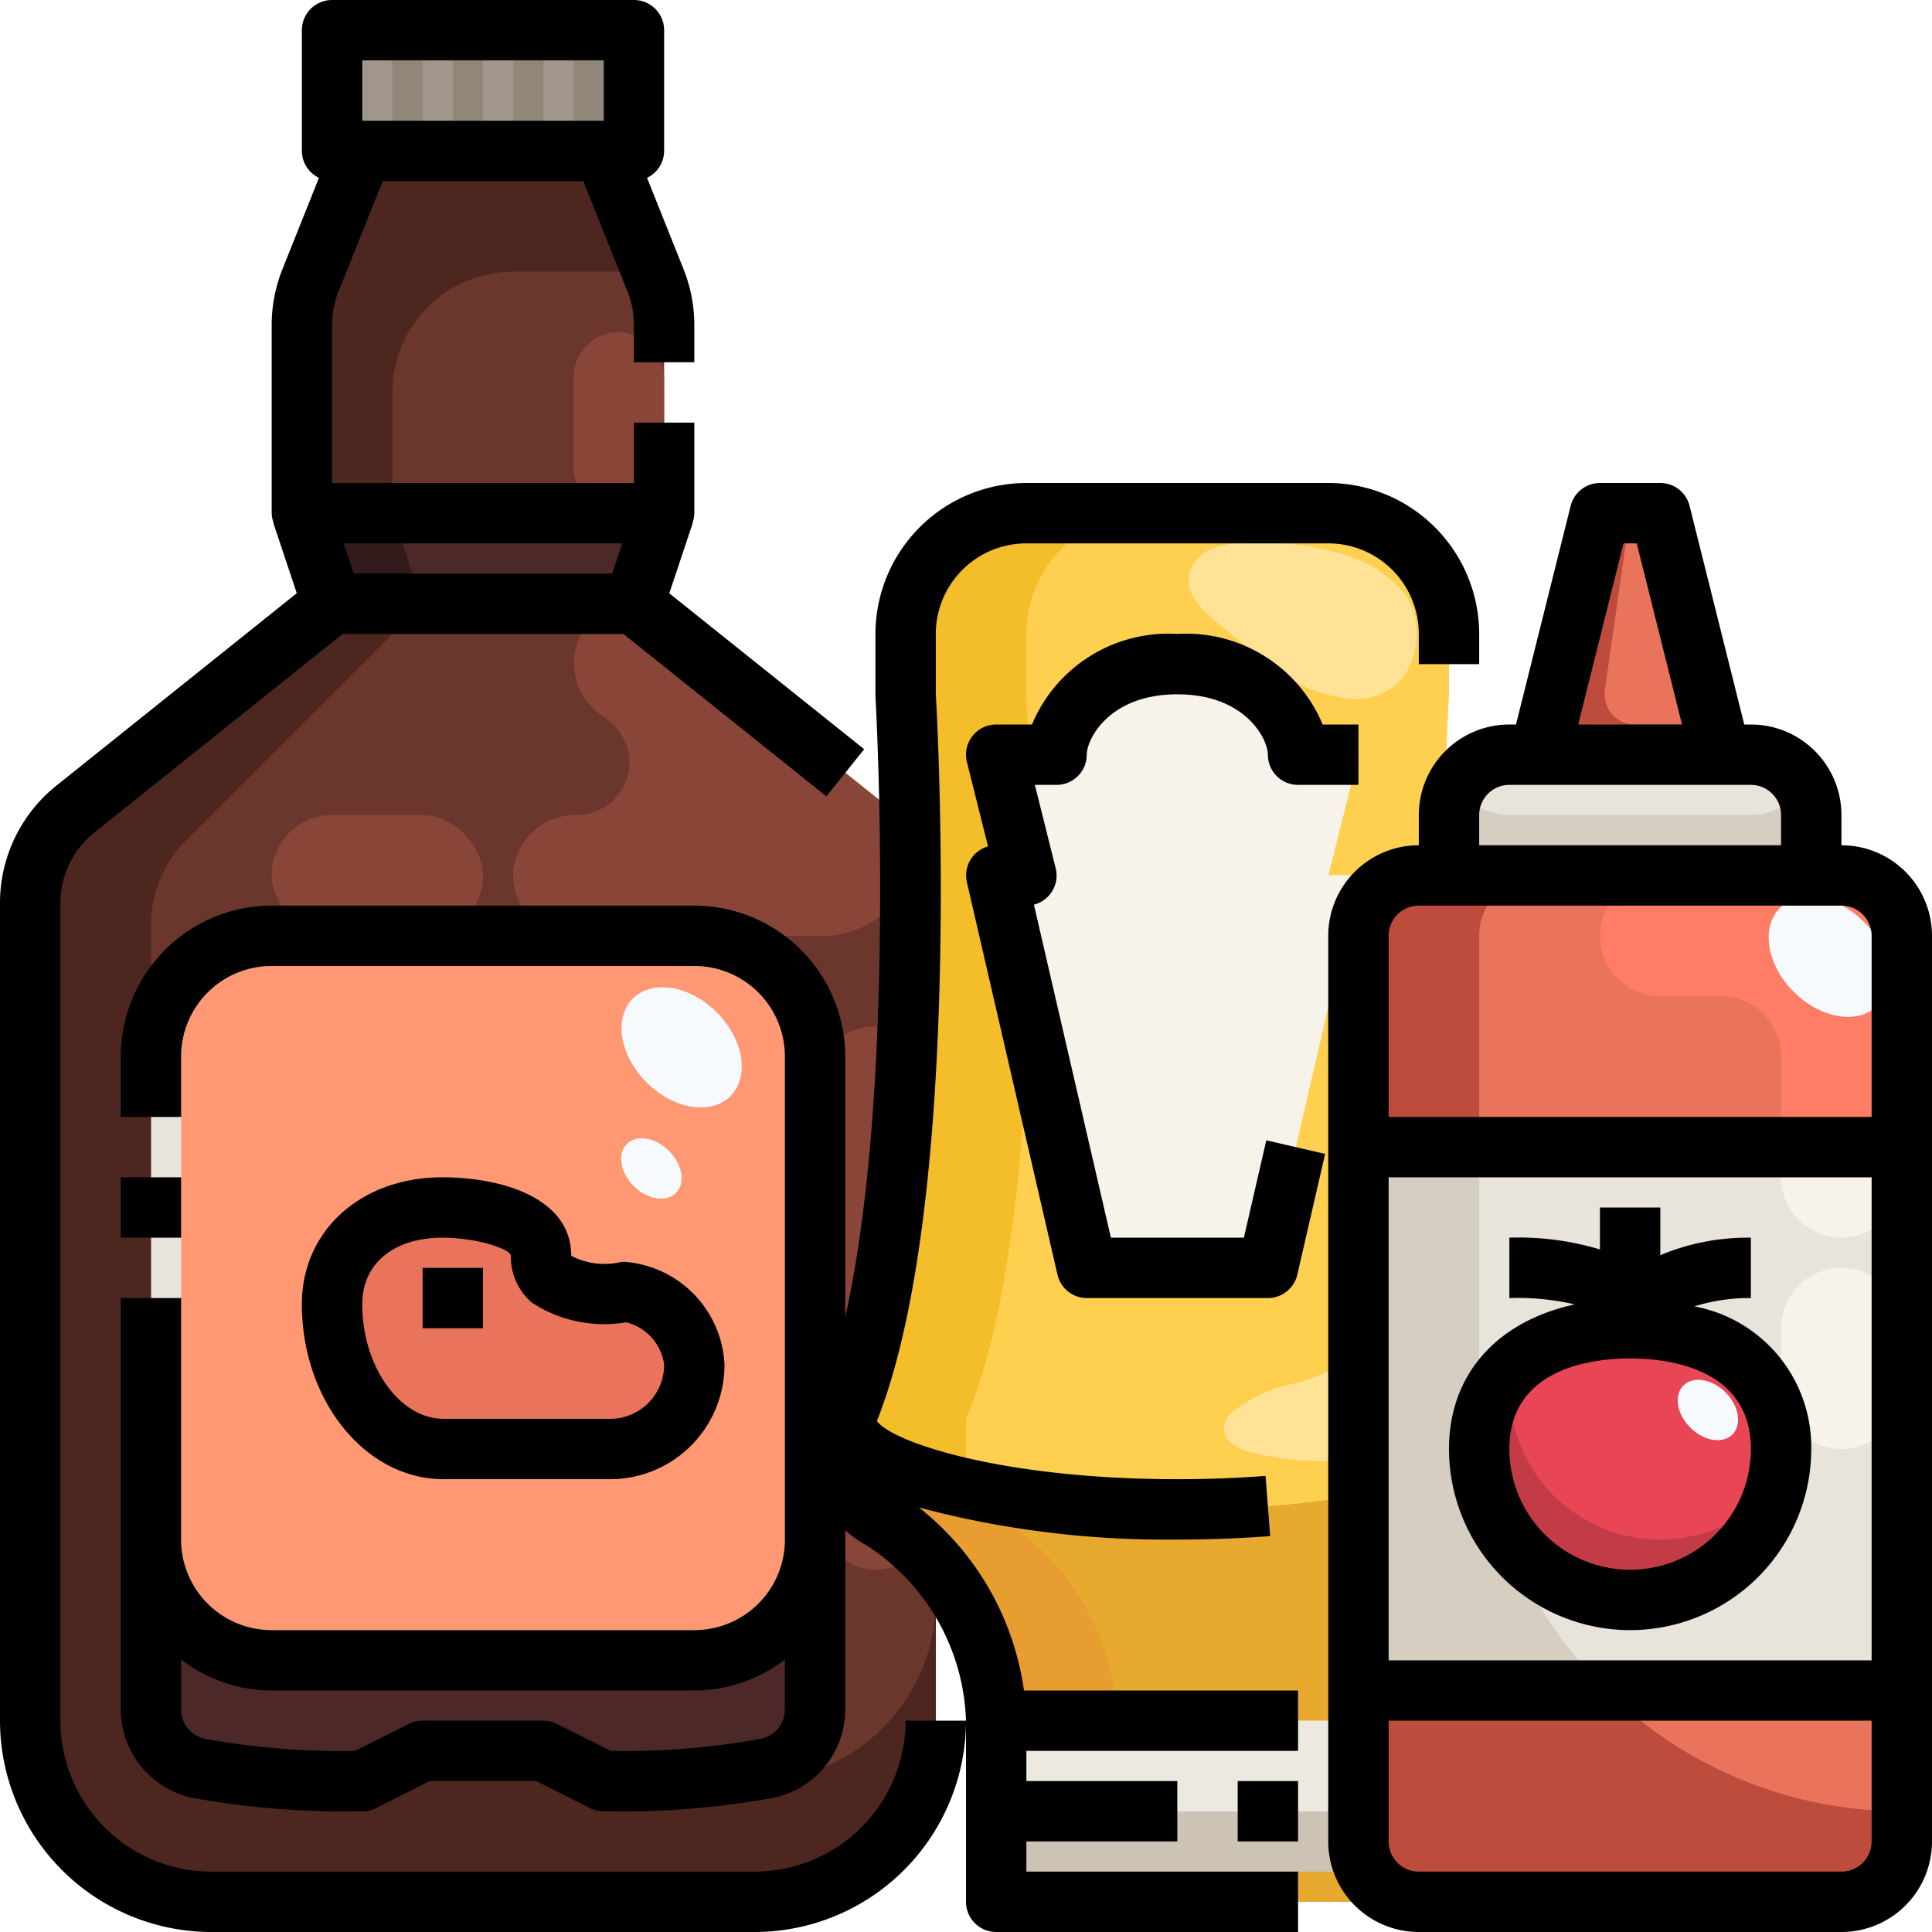 <svg xmlns="http://www.w3.org/2000/svg" viewBox="0 0 64 64"><g id="_19-sauce" data-name="19-sauce"><path d="M27,35V51a4,4,0,0,1-4,4H9a4,4,0,0,1-4-4V35a4,4,0,0,1,4-4H23A4,4,0,0,1,27,35ZM20.23,48A2.783,2.783,0,0,0,23,45.2a2.612,2.612,0,0,0-2.31-2.4s-2.77.4-2.77-1.2S14.65,40,14.65,40C12.36,40,11,41.43,11,43.2c0,2.65,1.65,4.8,3.69,4.8Z" style="fill:#e8e4dc"/><path d="M9,55H23a4,4,0,0,0,4-4v5.62a1.992,1.992,0,0,1-1.55,1.95A26.876,26.876,0,0,1,20,59l-2-1H14l-2,1a26.876,26.876,0,0,1-5.45-.43A1.992,1.992,0,0,1,5,56.62V51A4,4,0,0,0,9,55Z" style="fill:#4d2829"/><path d="M17.92,41.6c0,1.6,2.77,1.2,2.77,1.2A2.612,2.612,0,0,1,23,45.2,2.783,2.783,0,0,1,20.23,48H14.69C12.65,48,11,45.85,11,43.2c0-1.77,1.36-3.2,3.65-3.2C14.65,40,17.92,40,17.92,41.6Z" style="fill:#ea735c"/><polygon points="10 17 22 17 21 20 11 20 10 17" style="fill:#4d2829"/><polygon points="21 1 21 5 20 5 12 5 11 5 11 1 21 1" style="fill:#a0968c"/><path d="M22,10.77V17H10V10.77a4.032,4.032,0,0,1,.29-1.49L12,5h8l1.71,4.28A4.032,4.032,0,0,1,22,10.77Z" style="fill:#6b362c"/><path d="M31,29.92V57a6,6,0,0,1-6,6H7a6,6,0,0,1-6-6V29.92A4,4,0,0,1,2.5,26.8L11,20H21l8.5,6.8A4,4,0,0,1,31,29.92Zm-4,26.7V35a4,4,0,0,0-4-4H9a4,4,0,0,0-4,4V56.62a1.992,1.992,0,0,0,1.55,1.95A26.876,26.876,0,0,0,12,59l2-1h4l2,1a26.876,26.876,0,0,0,5.45-.43A1.992,1.992,0,0,0,27,56.62Z" style="fill:#6b362c"/><rect x="11" y="2" width="1" height="2" style="fill:#918778"/><rect x="13" y="2" width="1" height="2" style="fill:#918778"/><rect x="15" y="2" width="1" height="2" style="fill:#918778"/><rect x="19" y="2" width="1" height="2" style="fill:#918778"/><rect x="17" y="2" width="1" height="2" style="fill:#918778"/><path d="M23,32H9a3,3,0,0,0-3,3V51a3,3,0,0,0,3,3H23a3,3,0,0,0,3-3V35A3,3,0,0,0,23,32ZM20.23,48H14.69C12.65,48,11,45.85,11,43.2c0-1.77,1.36-3.2,3.65-3.2,0,0,3.27,0,3.27,1.6s2.77,1.2,2.77,1.2A2.612,2.612,0,0,1,23,45.2,2.783,2.783,0,0,1,20.23,48Z" style="fill:#ff9873"/><polygon points="13 17 10 17 11 20 14 20 13 17" style="fill:#331a1b"/><path d="M13,13a4,4,0,0,1,4-4h4.6L20,5H12L10.29,9.28A4.032,4.032,0,0,0,10,10.77V17h3Z" style="fill:#4d271f"/><path d="M25,59H11c-.172,0-.342-.012-.511-.026a22.942,22.942,0,0,1-3.939-.4A1.992,1.992,0,0,1,5,56.62V30.657a4,4,0,0,1,1.172-2.829L14,20H11L2.5,26.8A4,4,0,0,0,1,29.92V57a6,6,0,0,0,6,6H25a6,6,0,0,0,6-6V53A6,6,0,0,1,25,59Z" style="fill:#4d271f"/><path d="M30.013,29.361a3.033,3.033,0,0,0,.317-1.612,3.945,3.945,0,0,0-.83-.949l-8.491-6.793a1.993,1.993,0,0,0-1.789,1.079,2.076,2.076,0,0,0,.668,2.579l.265.2A1.742,1.742,0,0,1,19.107,27h0a2.075,2.075,0,0,0-2.08,1.664A2,2,0,0,0,19,31h8.17A3.154,3.154,0,0,0,30.013,29.361Z" style="fill:#8a4539"/><rect x="27" y="34" width="4" height="18" rx="2" ry="2" style="fill:#8a4539"/><rect x="9" y="27" width="7" height="4" rx="2" ry="2" style="fill:#8a4539"/><rect x="19" y="11" width="3" height="6" rx="1.5" ry="1.5" style="fill:#8a4539"/><ellipse cx="22.58" cy="34.695" rx="1.642" ry="2.286" transform="translate(-17.922 26.142) rotate(-45.02)" style="fill:#f6fafd"/><ellipse cx="21.577" cy="38.708" rx="0.825" ry="1.148" transform="translate(-21.055 26.609) rotate(-45.02)" style="fill:#f6fafd"/><rect x="33" y="60" width="12" height="3" style="fill:#cdc3b4"/><rect x="33" y="57" width="12" height="3" style="fill:#ede9e1"/><path d="M50,48.49a2.106,2.106,0,0,1-1.18,1.82A8.173,8.173,0,0,0,45,57H33a8.173,8.173,0,0,0-3.82-6.69A2.106,2.106,0,0,1,28,48.49V47c0,1.66,4.92,3,11,3s11-1.34,11-3Z" style="fill:#e7aa2f"/><path d="M47.84,29.01C47.85,25.52,48,23,48,23V21a4,4,0,0,0-4-4H34a4,4,0,0,0-4,4v2s.15,2.52.16,6.02C30.18,34.61,29.84,42.7,28,47c0,1.66,4.92,3,11,3s11-1.34,11-3C48.15,42.69,47.82,34.6,47.84,29.01ZM42,42H36L33,29h1l-1-4h2c0-1.11,1.24-3,4-3s4,1.89,4,3h2l-1,4h1Z" style="fill:#ffcf4f"/><path d="M45,29,42,42H36L33,29h1l-1-4h2c0-1.11,1.24-3,4-3s4,1.89,4,3h2l-1,4Z" style="fill:#f7f3eb"/><path d="M33.18,50.31a2.3,2.3,0,0,1-.941-.945C29.662,48.816,28,47.963,28,47v1.49a2.106,2.106,0,0,0,1.18,1.82A8.173,8.173,0,0,1,33,57h4A8.173,8.173,0,0,0,33.18,50.31Z" style="fill:#e79d2f"/><path d="M32.239,49.365A1.858,1.858,0,0,1,32,48.49V47c1.369-3.2,1.907-8.495,2.085-13.3L33,29h1l-1-4h1.087C34.044,23.752,34,23,34,23V21a4,4,0,0,1,4-4H34a4,4,0,0,0-4,4v2s.15,2.52.16,6.02C30.18,34.61,29.84,42.7,28,47,28,47.963,29.662,48.816,32.239,49.365Z" style="fill:#f4be2b"/><rect x="33" y="62" width="12" height="1" style="fill:#e7aa2f"/><path d="M43.041,45.8a4.844,4.844,0,0,0-2.26,1.005.807.807,0,0,0-.24.457.692.692,0,0,0,.3.591,1.776,1.776,0,0,0,.636.263,9.151,9.151,0,0,0,4.016.108,4.5,4.5,0,0,0,1.595-.589,2.245,2.245,0,0,0,1-1.338,1.8,1.8,0,0,0-.429-1.6,1.534,1.534,0,0,0-2.04-.293A8.392,8.392,0,0,1,43.041,45.8Z" style="fill:#ffe296"/><path d="M41.316,17.985a3.019,3.019,0,0,0-1.191.2,1.225,1.225,0,0,0-.745.895c-.083.605.422,1.115.891,1.507q.773.646,1.573,1.261a5,5,0,0,0,3.119,1.315A2.131,2.131,0,0,0,46.44,22.5a2.526,2.526,0,0,0,.475-1.74,1.976,1.976,0,0,0-.753-1.473A4.07,4.07,0,0,0,44.7,18.42,9.629,9.629,0,0,0,41.316,17.985Z" style="fill:#ffe296"/><polygon points="55 17 57 25 51 25 53 17 55 17" style="fill:#ea735c"/><path d="M45,38H63V56H45Zm9,15a5,5,0,0,0,5-5c0-2.76-2.24-4-5-4s-5,1.24-5,4A5,5,0,0,0,54,53Z" style="fill:#e8e4dc"/><path d="M63,31v7H45V31a2.006,2.006,0,0,1,2-2H61A2.006,2.006,0,0,1,63,31Z" style="fill:#ea735c"/><path d="M54,44c2.76,0,5,1.24,5,4a5,5,0,0,1-10,0C49,45.24,51.24,44,54,44Z" style="fill:#e84655"/><path d="M60,27v2H48V27a2.006,2.006,0,0,1,2-2h8A2.006,2.006,0,0,1,60,27Z" style="fill:#e8e4dc"/><path d="M63,56v5a2.006,2.006,0,0,1-2,2H47a2.006,2.006,0,0,1-2-2V56Z" style="fill:#ea735c"/><path d="M55,51a5,5,0,0,1-5-5,4.377,4.377,0,0,1,.071-.676A3.579,3.579,0,0,0,49,48a4.993,4.993,0,0,0,9.855,1.147A4.967,4.967,0,0,1,55,51Z" style="fill:#c43b48"/><path d="M58,27H50a2,2,0,0,1-1.721-1A1.975,1.975,0,0,0,48,27v2H60V27a1.975,1.975,0,0,0-.279-1A2,2,0,0,1,58,27Z" style="fill:#d6cec1"/><path d="M54.153,24a1,1,0,0,1-.99-1.141L54,17H53l-2,8h6l-.25-1Z" style="fill:#bd4c3d"/><path d="M49.866,50.809A4.971,4.971,0,0,1,49,48a4.422,4.422,0,0,1,.068-.648C49.026,46.907,49,46.457,49,46V38H45V56h8.211A14,14,0,0,1,49.866,50.809Z" style="fill:#d6cec1"/><path d="M49,31a2,2,0,0,1,2-2H47a2.006,2.006,0,0,0-2,2v7h4Z" style="fill:#bd4c3d"/><path d="M45,56v5a2.006,2.006,0,0,0,2,2H61a2.006,2.006,0,0,0,2-2V60a13.948,13.948,0,0,1-9.789-4Z" style="fill:#bd4c3d"/><path d="M59,39a2,2,0,0,0,4,0V38H59Z" style="fill:#f7f3eb"/><path d="M60,29H55.107a2.075,2.075,0,0,0-2.08,1.664A2,2,0,0,0,55,33h2a2,2,0,0,1,2,2v3h4V32A3,3,0,0,0,60,29Z" style="fill:#ff7d64"/><path d="M61,42a2,2,0,0,0-2,2v2a2,2,0,0,0,4,0V44A2,2,0,0,0,61,42Z" style="fill:#f7f3eb"/><ellipse cx="60.58" cy="31.695" rx="1.642" ry="2.286" transform="translate(-4.661 52.142) rotate(-45.02)" style="fill:#f6fafd"/><ellipse cx="56.577" cy="46.708" rx="0.825" ry="1.148" transform="translate(-16.454 53.712) rotate(-45.02)" style="fill:#f6fafd"/><path d="M61,28V27a3,3,0,0,0-3-3h-.219L55.97,16.758A1,1,0,0,0,55,16H53a1,1,0,0,0-.97.758L50.219,24H50a3,3,0,0,0-3,3v1a3,3,0,0,0-3,3V61a3,3,0,0,0,3,3H61a3,3,0,0,0,3-3V31A3,3,0,0,0,61,28ZM53.781,18h.438l1.5,6H52.281ZM49,27a1,1,0,0,1,1-1h8a1,1,0,0,1,1,1v1H49Zm-2,3H61a1,1,0,0,1,1,1v6H46V31A1,1,0,0,1,47,30ZM62,55H46V39H62Zm-1,7H47a1,1,0,0,1-1-1V57H62v4A1,1,0,0,1,61,62Z"/><path d="M54,54a6.006,6.006,0,0,0,6-6,4.739,4.739,0,0,0-3.87-4.724A6.022,6.022,0,0,1,58,43V41a7.519,7.519,0,0,0-3,.579V40H53v1.389A9.342,9.342,0,0,0,50,41v2a8.368,8.368,0,0,1,2.165.21C49.6,43.769,48,45.515,48,48A6.006,6.006,0,0,0,54,54Zm0-9c1.2,0,4,.292,4,3a4,4,0,0,1-8,0C50,45.292,52.8,45,54,45Z"/><path d="M30.442,49.938A31.863,31.863,0,0,0,39,51c1.046,0,2.081-.039,3.077-.115l-.154-1.994C40.979,48.963,39.995,49,39,49c-5.843,0-9.467-1.239-9.951-1.928,2.9-7.3,1.99-23.436,1.951-24.072V21a3,3,0,0,1,3-3H44a3,3,0,0,1,3,3v1h2V21a5.006,5.006,0,0,0-5-5H34a5.006,5.006,0,0,0-5,5l0,2.059c.008.146.728,12.873-1,20.565V35a5.006,5.006,0,0,0-5-5H9a5.006,5.006,0,0,0-5,5v2H6V35a3,3,0,0,1,3-3H23a3,3,0,0,1,3,3V51a3,3,0,0,1-3,3H9a3,3,0,0,1-3-3V43H4V56.621a3,3,0,0,0,2.336,2.926A28.081,28.081,0,0,0,12,60a1,1,0,0,0,.447-.1l1.789-.9h3.528l1.789.9A1,1,0,0,0,20,60a28.1,28.1,0,0,0,5.665-.453A3,3,0,0,0,28,56.621v-5.93a3.5,3.5,0,0,0,.706.5A7.189,7.189,0,0,1,32,57v6a1,1,0,0,0,1,1H43V62H34V61h5V59H34V58h9V56H33.92A9.367,9.367,0,0,0,30.442,49.938Zm-5.2,7.654A25.051,25.051,0,0,1,20.235,58l-1.788-.894A1,1,0,0,0,18,57H14a1,1,0,0,0-.447.1L11.765,58a25.051,25.051,0,0,1-5.006-.407A.987.987,0,0,1,6,56.621V54.974A4.948,4.948,0,0,0,9,56H23a4.948,4.948,0,0,0,3-1.026v1.647A.987.987,0,0,1,25.241,57.592Z"/><path d="M41.205,41H36.8L34.25,29.969a1,1,0,0,0,.72-1.211L34.281,26H35a1,1,0,0,0,1-1c0-.513.739-2,3-2s3,1.487,3,2a1,1,0,0,0,1,1h2V24H43.815A4.9,4.9,0,0,0,39,21a4.9,4.9,0,0,0-4.815,3H33a1,1,0,0,0-.97,1.242l.7,2.795a1,1,0,0,0-.7,1.188l3,13A1,1,0,0,0,36,43h6a1,1,0,0,0,.975-.775l.922-4-1.949-.45Z"/><rect x="41" y="59" width="2" height="2"/><path d="M25,62H7a5.006,5.006,0,0,1-5-5V29.923A2.99,2.99,0,0,1,3.125,27.58L11.351,21h9.3l6.726,5.381,1.249-1.563-6.455-5.163.78-2.339-.012,0A.979.979,0,0,0,23,17V14H21v2H11V10.771a2.977,2.977,0,0,1,.215-1.115L12.677,6h6.646l1.463,3.657A2.987,2.987,0,0,1,21,10.771V12h2V10.771a5,5,0,0,0-.357-1.857L21.434,5.891A.993.993,0,0,0,22,5V1a1,1,0,0,0-1-1H11a1,1,0,0,0-1,1V5a.993.993,0,0,0,.566.891L9.358,8.913A4.985,4.985,0,0,0,9,10.771V17a.979.979,0,0,0,.063.312l-.012,0,.78,2.339L1.876,26.019A4.976,4.976,0,0,0,0,29.923V57a7.008,7.008,0,0,0,7,7H25a7.008,7.008,0,0,0,7-7H30A5.006,5.006,0,0,1,25,62ZM11.721,19l-.334-1h9.226l-.334,1ZM12,2h8V4H12Z"/><rect x="4" y="39" width="2" height="2"/><path d="M20.231,49A3.789,3.789,0,0,0,24,45.2a3.584,3.584,0,0,0-3.308-3.4,1.1,1.1,0,0,0-.14.01,2.385,2.385,0,0,1-1.629-.21c0-1.919-2.3-2.6-4.271-2.6C11.957,39,10,40.767,10,43.2c0,3.2,2.105,5.8,4.692,5.8ZM12,43.2c0-1.337,1.041-2.2,2.652-2.2,1.149,0,2.271.379,2.271.6a1.993,1.993,0,0,0,.7,1.553,4.366,4.366,0,0,0,3.119.65A1.675,1.675,0,0,1,22,45.2,1.787,1.787,0,0,1,20.231,47H14.692C13.233,47,12,45.26,12,43.2Z"/><rect x="14" y="42" width="2" height="2"/></g></svg>